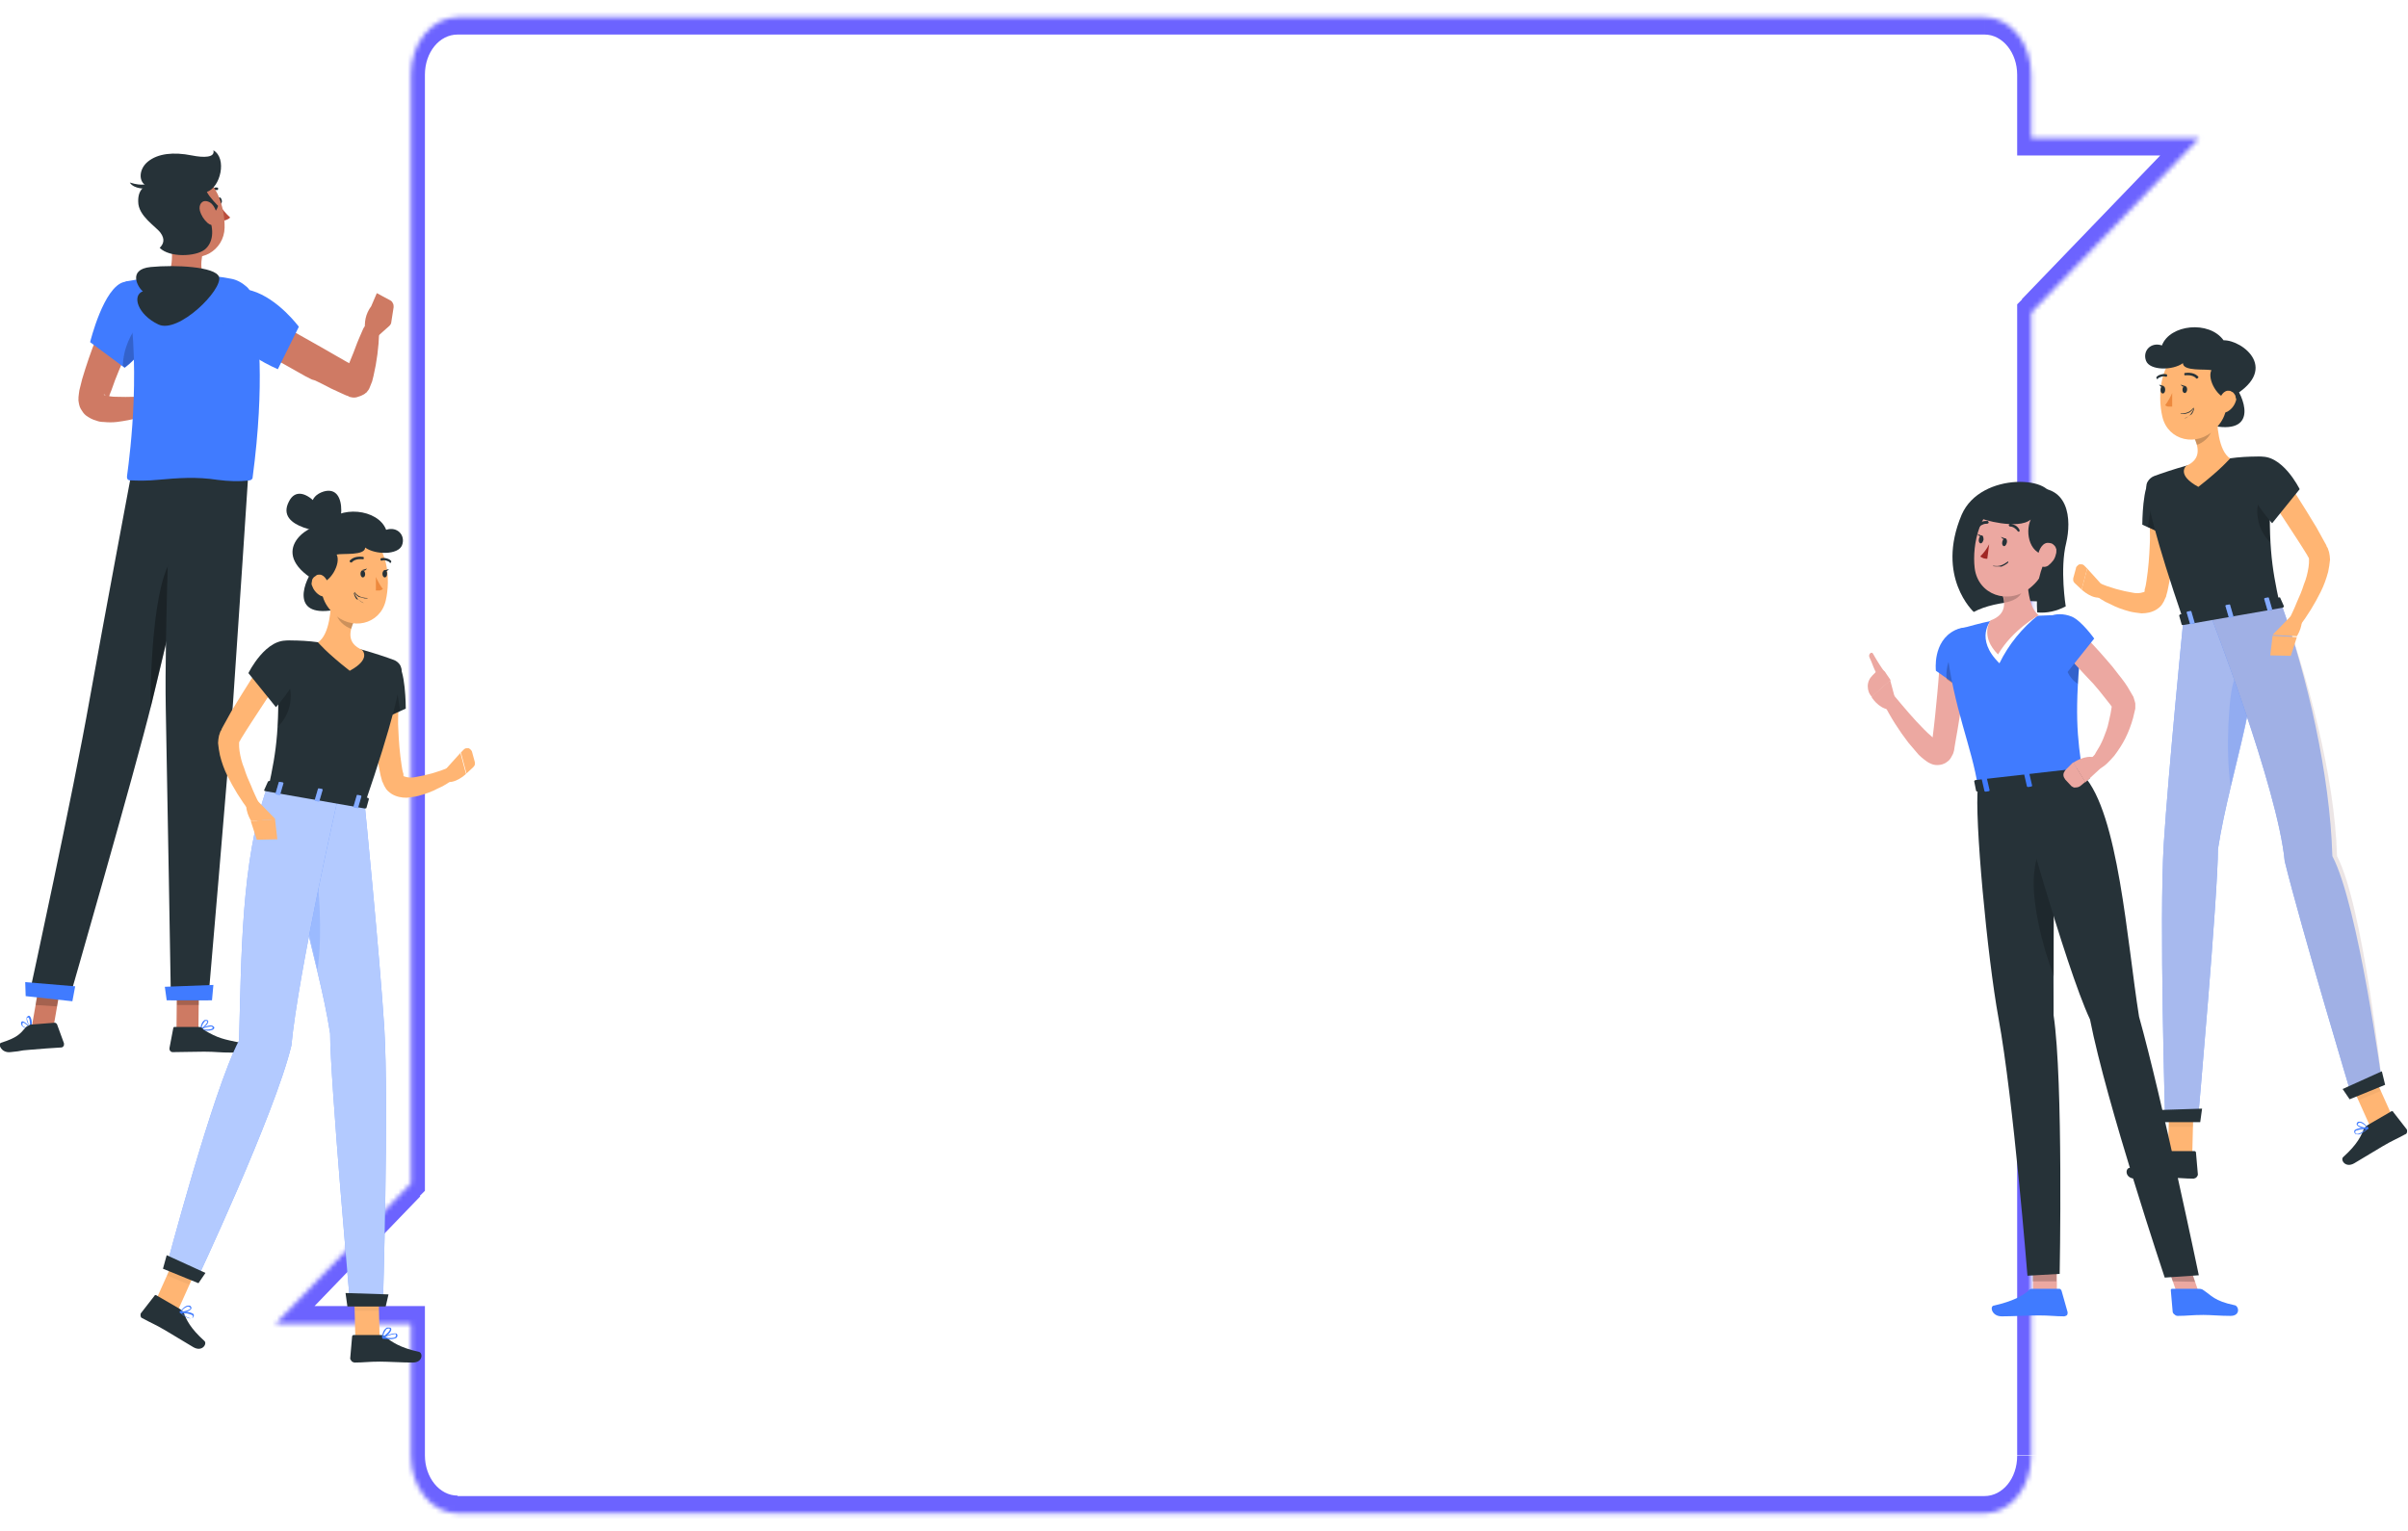 <?xml version="1.0" encoding="utf-8"?>
<!-- Generator: Adobe Illustrator 24.3.0, SVG Export Plug-In . SVG Version: 6.00 Build 0)  -->
<svg version="1.1" id="Layer_1" xmlns="http://www.w3.org/2000/svg" xmlns:xlink="http://www.w3.org/1999/xlink" x="0px" y="0px"
	 viewBox="0 0 515.7 327.9" style="enable-background:new 0 0 515.7 327.9;" xml:space="preserve">
<style type="text/css">
	.st0{fill-rule:evenodd;clip-rule:evenodd;fill:#FFFFFF;}
	.st1{fill-rule:evenodd;clip-rule:evenodd;fill:#FFFFFF;filter:url(#Adobe_OpacityMaskFilter);}
	.st2{mask:url(#path-1-inside-1_1_);fill:#6C63FF;}
	.st3{fill:#263238;}
	.st4{fill:#FFB573;}
	.st5{opacity:0.2;enable-background:new    ;}
	.st6{fill:#ED893E;}
	.st7{opacity:0.2;}
	.st8{fill:#407BFF;}
	.st9{opacity:0.6;fill:#EBE2E2;enable-background:new    ;}
	.st10{opacity:0.2;fill:#407BFF;enable-background:new    ;}
	.st11{opacity:0.6;fill:#E0D4D4;enable-background:new    ;}
	.st12{opacity:0.6;}
	.st13{opacity:0.6;fill:#FFFFFF;enable-background:new    ;}
	.st14{fill:#CE7A63;}
	.st15{opacity:0.3;enable-background:new    ;}
	.st16{fill:#CF7A64;}
	.st17{fill:#BA4D3C;}
	.st18{fill:#ECA8A1;}
	.st19{fill:#FFFFFF;}
	.st20{fill:#A02724;}
</style>
<path class="st0" d="M88,32.2c0-5.5,4.5-10,10-10h327c5.5,0,10,4.5,10,10v11h36l-36,30.3v198.7c0,5.5-4.5,10-10,10H98
	c-5.5,0-10-4.5-10-10v-23H59l29-24.4V32.2z"/>
<defs>
	<filter id="Adobe_OpacityMaskFilter" filterUnits="userSpaceOnUse" x="50.8" y="0" width="428.4" height="327.9">
		<feColorMatrix  type="matrix" values="1 0 0 0 0  0 1 0 0 0  0 0 1 0 0  0 0 0 1 0"/>
	</filter>
</defs>
<mask maskUnits="userSpaceOnUse" x="50.8" y="0" width="428.4" height="327.9" id="path-1-inside-1_1_">
	<path class="st1" d="M88,16c0-6.8,4.5-12.3,10-12.3h327c5.5,0,10,5.5,10,12.3v13.6h36l-36,37.4v244.9c0,6.8-4.5,12.3-10,12.3H98
		c-5.5,0-10-5.5-10-12.3v-28.3H59l29-30.1V16z"/>
</mask>
<path class="st2" d="M435,29.6h-3v3.7h3V29.6z M471,29.6l1.9,2.8l6.3-6.5H471V29.6z M435,66.9l-1.9-2.8l-1.1,1.1v1.7H435z M88,283.5
	h3v-3.7h-3V283.5z M59,283.5l-1.9-2.8l-6.3,6.5H59V283.5z M88,253.4l1.9,2.8l1.1-1.1v-1.7H88z M98,0c-7.2,0-13,7.2-13,16h6
	c0-4.8,3.1-8.6,7-8.6V0z M425,0H98v7.4h327V0z M438,16c0-8.8-5.8-16-13-16v7.4c3.9,0,7,3.9,7,8.6H438z M438,29.6V16h-6v13.6H438z
	 M471,25.9h-36v7.4h36V25.9z M436.9,69.8l36-37.4l-3.9-5.7l-36,37.4L436.9,69.8z M438,311.8V66.9h-6v244.9H438z M425,327.9
	c7.2,0,13-7.2,13-16h-6c0,4.8-3.1,8.6-7,8.6V327.9z M98,327.9h327v-7.4H98V327.9z M85,311.8c0,8.8,5.8,16,13,16v-7.4
	c-3.9,0-7-3.9-7-8.6H85z M85,283.5v28.3h6v-28.3H85z M59,287.2h29v-7.4H59V287.2z M86.1,250.6l-29,30.1l3.9,5.7l29-30.1L86.1,250.6z
	 M85,16v237.4h6V16H85z"/>
<path class="st3" d="M478.2,82.1c2.4,2.7,5.5,10.8-3.9,9.2C464.9,89.6,478.2,82.1,478.2,82.1z"/>
<path class="st4" d="M460.1,108.8c0.1,0.6,0.1,1.2,0.2,1.9c0,0.6,0.1,1.3,0.1,2c0,1.3,0.1,2.6,0,3.9c-0.1,2.6-0.3,5.2-0.7,7.8
	c-0.1,0.7-0.2,1.3-0.4,1.9l0,0.2c0,0,0,0,0,0.1c0,0,0,0,0,0.1s-0.3,0.2-0.8,0.3c-0.5,0.1-1.1,0.1-1.6,0c-2.5-0.4-5-1.1-7.4-2.1
	l-1.3,2.3c0.6,0.4,1.2,0.8,1.8,1.2c0.6,0.4,1.2,0.7,1.9,1c1.3,0.7,2.7,1.2,4.2,1.6c0.8,0.2,1.7,0.3,2.5,0.4c1.1,0,2.2-0.2,3.2-0.8
	c0.6-0.4,1.1-0.8,1.4-1.4c0.2-0.3,0.3-0.5,0.4-0.8c0.1-0.1,0.1-0.3,0.2-0.4l0.1-0.2l0-0.1c0.2-0.7,0.4-1.4,0.5-2.1
	c0.6-2.8,1-5.7,1.1-8.6c0.1-1.4,0.1-2.9,0-4.3c0-0.7-0.1-1.4-0.1-2.2c-0.1-0.7-0.1-1.4-0.2-2.2L460.1,108.8z"/>
<path class="st3" d="M460.8,102.6c-2,0.9-2,9.8-2,9.8l9,4.1c0,0,1.5-10.8-0.5-12.8S463.7,101.3,460.8,102.6z"/>
<path class="st5" d="M461.3,104.5l-1.3,8.4l4.9,2.2L461.3,104.5z"/>
<path class="st4" d="M450.7,125.9l-3.7-4.1l-1.2,4.5c0,0,2.4,2.3,4.4,1.6L450.7,125.9z"/>
<path class="st4" d="M444.6,121.7l-0.6,2.2c0,0.2,0,0.4,0,0.5c0.1,0.2,0.1,0.3,0.3,0.5l1.5,1.4l1.2-4.5l-0.7-0.7
	c-0.1-0.1-0.3-0.2-0.5-0.2c-0.2,0-0.4,0-0.5,0c-0.2,0.1-0.3,0.2-0.4,0.3C444.7,121.4,444.6,121.5,444.6,121.7z"/>
<path class="st3" d="M459.7,104.7c0.2,3,1.8,10.4,7.9,28.2l20.6-3.6c-1.7-7.9-2.6-13-1.8-28.8c0-0.4,0-0.7-0.2-1
	c-0.1-0.3-0.3-0.6-0.6-0.9c-0.2-0.3-0.5-0.5-0.9-0.6c-0.3-0.1-0.7-0.2-1-0.2c-2.1,0-4.1,0.1-6.2,0.4c-3.2,0.3-6.3,0.8-9.4,1.6
	c-2.5,0.7-5.2,1.6-6.8,2.2c-0.5,0.2-1,0.6-1.3,1.1C459.7,103.5,459.6,104.1,459.7,104.7z"/>
<path class="st5" d="M486,104.9c-1.8,0.8-3.2,3.1-2.3,6.9c0.4,1.7,1.3,3.2,2.5,4.4c-0.2-3-0.2-6.4-0.1-10.9L486,104.9z"/>
<path class="st4" d="M474.8,87.8c-0.1,3.1,0.3,8.8,2.8,10.4c0,0-1.8,2.2-6.8,6.1c-4.8-2.6-2.6-4.5-2.6-4.5c3.2-1.4,2.7-3.9,1.7-6.1
	L474.8,87.8z"/>
<path class="st5" d="M472.8,90.2l-2.9,3.5c0.2,0.5,0.4,1.1,0.6,1.6c1.3-0.4,3.1-1.9,3.1-3.3C473.6,91.3,473,90.5,472.8,90.2z"/>
<path class="st4" d="M477.3,82c-0.3,5.1-0.3,7.3-2.9,9.9c-3.9,4-10.1,2.5-11.3-2.6c-1.1-4.6-0.5-12.2,4.5-14.2
	c1.1-0.5,2.3-0.6,3.5-0.5c1.2,0.1,2.3,0.6,3.3,1.3c1,0.7,1.7,1.6,2.3,2.7C477.1,79.6,477.4,80.8,477.3,82z"/>
<path class="st3" d="M477.3,85.4c-2.2,0.1-4.7-4.1-3.7-6.1c-1.2-0.3-6.1,0.3-6.1-1.5c-2.2,1.6-7.1,1.6-7.9-0.5
	c-0.8-2.1,1-4.1,3.4-3.3c1.7-4.5,10.1-5.4,13.2-1.1C480.2,72.8,488.8,79.3,477.3,85.4z"/>
<path class="st3" d="M468.4,83.4c0,0.4-0.2,0.8-0.5,0.8c-0.3,0-0.5-0.3-0.5-0.7c0-0.4,0.2-0.8,0.5-0.8S468.4,83,468.4,83.4z"/>
<path class="st3" d="M463.7,83.5c0,0.4-0.2,0.8-0.5,0.8c-0.3,0-0.5-0.3-0.5-0.8c0-0.4,0.2-0.8,0.5-0.8
	C463.5,82.7,463.7,83,463.7,83.5z"/>
<path class="st3" d="M463.4,82.7l-1-0.3C462.4,82.4,462.9,83.3,463.4,82.7z"/>
<path class="st6" d="M465.2,84.2c-0.4,0.9-0.9,1.8-1.5,2.6c0.2,0.2,0.5,0.3,0.7,0.3c0.3,0,0.5,0,0.8,0L465.2,84.2z"/>
<path class="st3" d="M467.6,88.7c-0.2,0-0.4,0-0.6,0c0,0,0,0,0,0c0,0,0,0,0,0s0,0,0,0c0,0,0,0,0,0c0,0,0-0.1,0-0.1c0,0,0.1,0,0.1,0
	c0.5,0,1-0.1,1.5-0.3c0.5-0.2,0.9-0.6,1.2-1c0,0,0,0,0,0c0,0,0,0,0,0c0,0,0,0,0,0c0,0,0,0,0,0c0,0,0,0.1,0,0.1c0,0,0,0.1,0,0.1
	c-0.3,0.4-0.6,0.7-1,0.9C468.5,88.5,468.1,88.7,467.6,88.7z"/>
<path class="st3" d="M468.3,89.4c-0.2,0.1-0.4,0.2-0.5,0.3c0,0,0,0,0,0c0,0,0,0,0,0c0,0,0,0,0,0c0,0,0,0,0,0c0,0,0,0,0,0
	c0,0,0,0,0,0c0,0,0,0,0,0c0,0,0,0,0,0c0.5-0.2,0.9-0.5,1.3-0.9c0.3-0.4,0.6-0.8,0.7-1.3c0,0,0,0,0,0c0,0,0,0,0,0c0,0,0,0,0,0
	c0,0,0,0,0,0c0,0,0.1,0,0.1,0s0,0.1,0,0.1c-0.1,0.4-0.3,0.9-0.6,1.2C469,88.9,468.7,89.2,468.3,89.4z"/>
<path class="st4" d="M478.8,86c-0.3,0.9-0.9,1.7-1.8,2.2c-1.2,0.6-2-0.3-1.9-1.6c0.1-1.1,0.8-2.8,2-2.9c0.3,0,0.6,0,0.8,0.2
	c0.3,0.1,0.5,0.3,0.6,0.5c0.2,0.2,0.3,0.5,0.3,0.8C479,85.5,478.9,85.7,478.8,86z"/>
<path class="st3" d="M470.6,81.1c0,0-0.1,0-0.2,0c-0.1,0-0.1,0-0.1-0.1c-0.8-0.8-2.2-0.6-2.2-0.6c-0.1,0-0.1,0-0.2,0
	c-0.1,0-0.1-0.1-0.1-0.2c0,0,0-0.1,0-0.1c0,0,0-0.1,0-0.1c0,0,0,0,0.1-0.1c0,0,0.1,0,0.1,0c0.1,0,1.7-0.3,2.7,0.7c0,0,0,0,0.1,0.1
	c0,0,0,0.1,0,0.1s0,0.1,0,0.1S470.6,81,470.6,81.1L470.6,81.1z"/>
<path class="st3" d="M462.1,81.2c0,0-0.1,0-0.1,0s-0.1,0-0.1-0.1c0,0-0.1-0.1-0.1-0.2c0-0.1,0-0.1,0.1-0.2c0.3-0.3,0.6-0.4,1-0.5
	c0.4-0.1,0.8-0.1,1.1,0c0.1,0,0.1,0.1,0.1,0.1c0,0.1,0,0.1,0,0.2c0,0,0,0.1,0,0.1c0,0,0,0-0.1,0.1c0,0-0.1,0-0.1,0c0,0-0.1,0-0.1,0
	c-0.3-0.1-0.6-0.1-0.9,0c-0.3,0.1-0.6,0.2-0.8,0.4C462.2,81.2,462.2,81.2,462.1,81.2z"/>
<path class="st4" d="M469.5,247.2h-5.2l0.3-12h5.2L469.5,247.2z"/>
<path class="st3" d="M464.1,246.6h5.8c0.1,0,0.2,0,0.3,0.1c0.1,0.1,0.1,0.2,0.1,0.3l0.4,4.6c0,0.1,0,0.2-0.1,0.3
	c0,0.1-0.1,0.2-0.2,0.3c-0.1,0.1-0.2,0.2-0.3,0.2c-0.1,0-0.2,0.1-0.3,0.1c-2,0-3-0.2-5.5-0.2c-1.6,0-4.8,0.2-7,0.2
	c-2.2,0-2.2-2.1-1.3-2.3c4.1-0.9,5.7-2.1,7.2-3.2C463.4,246.7,463.8,246.6,464.1,246.6z"/>
<g class="st7">
	<path class="st5" d="M464.7,235.2l-0.2,6.2h5.2l0.2-6.2H464.7z"/>
</g>
<path class="st8" d="M467.6,132.8c0,0-3.2,32.2-4.2,47.9c-1,16.3,0.3,59.4,0.3,59.4h7c0,0,4.3-48.5,4.3-58.2
	c2.7-17.5,10.3-35.7,7.7-51.8L467.6,132.8z"/>
<path class="st9" d="M467.6,132.8c0,0-3.2,32.2-4.2,47.9c-1,16.3,0.3,59.4,0.3,59.4h7c0,0,4.3-48.5,4.3-58.2
	c2.7-17.5,10.3-35.7,7.7-51.8L467.6,132.8z"/>
<path class="st10" d="M478.5,145.6c1.5,0.4,2.8,1.2,3.7,2.4c-1.1,6.7-2.9,13.5-4.5,20.4C476.6,161,477.3,148.4,478.5,145.6z"/>
<path class="st3" d="M471.2,240.4H463l-0.6-2.6l9.2-0.3L471.2,240.4z"/>
<path class="st8" d="M462.1,247.5c-0.4,0-0.9-0.1-1.3-0.3c-0.1-0.1-0.1-0.2-0.2-0.3c0-0.1,0-0.2,0-0.3c0-0.1,0-0.1,0.1-0.2
	c0-0.1,0.1-0.1,0.1-0.1c0.7-0.3,2.7,0.7,2.9,0.8c0,0,0,0,0.1,0.1c0,0,0,0,0,0.1c0,0,0,0,0,0.1c0,0,0,0-0.1,0
	C463.2,247.4,462.6,247.5,462.1,247.5z M461.2,246.4c-0.1,0-0.2,0-0.2,0c0,0,0,0-0.1,0.1c0,0,0,0.1,0,0.1c0,0.1,0,0.1,0,0.2
	c0,0.1,0.1,0.1,0.1,0.2c0.3,0.3,1.2,0.3,2.3,0.1C462.7,246.8,461.9,246.5,461.2,246.4L461.2,246.4z"/>
<path class="st8" d="M463.7,247.3L463.7,247.3c-0.7-0.3-1.9-1.4-1.8-2c0-0.1,0.1-0.3,0.5-0.3c0.1,0,0.2,0,0.4,0
	c0.1,0,0.2,0.1,0.3,0.2c0.7,0.5,0.8,1.9,0.8,2C463.8,247.2,463.8,247.2,463.7,247.3C463.8,247.2,463.8,247.3,463.7,247.3
	C463.8,247.3,463.7,247.3,463.7,247.3z M462.5,245.2L462.5,245.2c-0.3,0-0.3,0.1-0.3,0.1c-0.1,0.4,0.8,1.2,1.4,1.6
	c0-0.6-0.3-1.1-0.7-1.6C462.8,245.3,462.6,245.2,462.5,245.2z"/>
<path class="st4" d="M512.3,239.1l-4.8,2l-4.9-10.9l4.8-2L512.3,239.1z"/>
<path class="st3" d="M507.1,241l5-2.9c0.1-0.1,0.2-0.1,0.3,0c0.1,0,0.2,0.1,0.2,0.2l2.8,3.6c0.1,0.1,0.1,0.2,0.1,0.3s0,0.2,0,0.3
	c0,0.1-0.1,0.2-0.1,0.3c-0.1,0.1-0.2,0.2-0.3,0.2c-1.8,1-2.7,1.3-4.9,2.6c-1.4,0.8-4.1,2.5-6,3.6c-1.9,1.1-3-0.7-2.4-1.3
	c3.1-2.8,3.9-4.6,4.5-6.2C506.6,241.4,506.9,241.1,507.1,241z"/>
<g class="st7">
	<path class="st5" d="M502.6,230.1l2.5,5.6l4.8-2l-2.5-5.6L502.6,230.1z"/>
</g>
<path class="st8" d="M473.4,131.8c0,0,14.4,37,15.9,52.7c3.6,14.6,14.4,50.5,14.4,50.5l6.5-2.6c0,0-5.1-38.4-10.7-49
	c-0.5-17.5-5.4-38.6-11-54.2L473.4,131.8z"/>
<path class="st11" d="M473.4,131.8c0,0,14.4,37,15.9,52.7c3.6,14.6,14.4,50.5,14.4,50.5l6.5-2.6c0,0-4.1-38.4-9.7-49
	c-0.5-17.5-6.4-38.6-12-54.2L473.4,131.8z"/>
<path class="st3" d="M510.8,232.4l-7.6,3.1l-1.5-2.2l8.4-3.8L510.8,232.4z"/>
<path class="st8" d="M505.9,242.7c-0.4,0.3-0.8,0.4-1.2,0.3c-0.1,0-0.2-0.1-0.3-0.1c-0.1-0.1-0.1-0.2-0.2-0.3c0-0.1,0-0.1,0-0.2
	s0-0.1,0-0.2c0.4-0.6,2.7-0.7,2.9-0.7c0,0,0,0,0.1,0c0,0,0,0,0,0.1c0,0,0,0,0,0.1c0,0,0,0.1,0,0.1
	C506.8,242.1,506.4,242.4,505.9,242.7z M504.6,242.2c-0.1,0-0.1,0.1-0.2,0.2c0,0,0,0.1,0,0.1s0,0.1,0,0.1c0,0.1,0.1,0.1,0.1,0.2
	c0.1,0,0.1,0.1,0.2,0.1c0.4,0.1,1.2-0.3,2.1-1C506,241.8,505.3,242,504.6,242.2L504.6,242.2z"/>
<path class="st8" d="M507.2,241.8C507.2,241.8,507.2,241.8,507.2,241.8c-0.7,0.1-2.3-0.3-2.5-0.9c0-0.1,0-0.3,0.2-0.5
	c0.1-0.1,0.2-0.1,0.3-0.1c0.1,0,0.2,0,0.3,0c0.8,0.1,1.6,1.3,1.6,1.3c0,0,0,0,0,0.1S507.2,241.6,507.2,241.8
	C507.2,241.7,507.2,241.7,507.2,241.8C507.2,241.7,507.2,241.7,507.2,241.8z M505.1,240.6C505.1,240.6,505.1,240.6,505.1,240.6
	c-0.2,0.2-0.2,0.3-0.2,0.3c0.1,0.3,1.3,0.7,2,0.7c-0.3-0.5-0.8-0.9-1.4-1.1C505.4,240.5,505.2,240.5,505.1,240.6z"/>
<path class="st3" d="M468,82.7l-1-0.3C467,82.4,467.6,83.2,468,82.7z"/>
<path class="st3" d="M488.3,128l0.8,1.8c0.1,0.1,0,0.3-0.3,0.4l-21.2,3.7c-0.2,0-0.4,0-0.4-0.2l-0.5-1.8c0-0.1,0.1-0.3,0.3-0.3
	l20.9-3.6c0.1,0,0.1,0,0.2,0C488.2,127.9,488.2,128,488.3,128z"/>
<path class="st8" d="M485.8,130.8l0.6-0.1c0.1,0,0.2-0.1,0.2-0.2l-0.7-2.4c0-0.1-0.1-0.1-0.2-0.1l-0.6,0.1c-0.1,0-0.2,0.1-0.2,0.2
	l0.7,2.4C485.6,130.8,485.7,130.9,485.8,130.8z"/>
<g class="st12">
	<path class="st13" d="M485.8,130.8l0.6-0.1c0.1,0,0.2-0.1,0.2-0.2l-0.7-2.4c0-0.1-0.1-0.1-0.2-0.1l-0.6,0.1c-0.1,0-0.2,0.1-0.2,0.2
		l0.7,2.4C485.6,130.8,485.7,130.9,485.8,130.8z"/>
</g>
<path class="st8" d="M469.2,133.7l0.6-0.1c0.1,0,0.2-0.1,0.2-0.2l-0.7-2.4c0-0.1-0.1-0.1-0.2-0.1l-0.6,0.1c-0.1,0-0.2,0.1-0.2,0.2
	l0.7,2.4C469,133.7,469.1,133.7,469.2,133.7z"/>
<g class="st12">
	<path class="st13" d="M469.2,133.7l0.6-0.1c0.1,0,0.2-0.1,0.2-0.2l-0.7-2.4c0-0.1-0.1-0.1-0.2-0.1l-0.6,0.1c-0.1,0-0.2,0.1-0.2,0.2
		l0.7,2.4C469,133.7,469.1,133.7,469.2,133.7z"/>
</g>
<path class="st8" d="M477.5,132.3l0.6-0.1c0.1,0,0.2-0.1,0.2-0.2l-0.7-2.4c0-0.1-0.1-0.1-0.2-0.1l-0.6,0.1c-0.1,0-0.2,0.1-0.2,0.2
	l0.7,2.4C477.3,132.3,477.4,132.3,477.5,132.3z"/>
<g class="st12">
	<path class="st13" d="M477.5,132.3l0.6-0.1c0.1,0,0.2-0.1,0.2-0.2l-0.7-2.4c0-0.1-0.1-0.1-0.2-0.1l-0.6,0.1c-0.1,0-0.2,0.1-0.2,0.2
		l0.7,2.4C477.3,132.3,477.4,132.3,477.5,132.3z"/>
</g>
<path class="st4" d="M490.6,132l-3.9,4l5.2,0.3c0,0,1.8-2.8,0.7-4.7L490.6,132z"/>
<path class="st4" d="M485,104.8c1.5,2.4,3,4.7,4.6,7.1c1.5,2.3,3.1,4.7,4.5,7l0.2,0.4c0,0,0,0,0.1,0.1c0.1,0.2,0.1,0.3,0.1,0.5
	c0,0.5,0,1-0.1,1.6c-0.2,1.3-0.5,2.5-1,3.7c-0.4,1.3-0.9,2.5-1.5,3.8c-0.5,1.3-1.1,2.5-1.7,3.8l2.2,1.4c1.8-2.3,3.3-4.8,4.6-7.4
	c0.7-1.4,1.2-2.8,1.6-4.3c0.2-0.9,0.3-1.7,0.4-2.6c0-0.5-0.1-1.1-0.2-1.6c-0.1-0.3-0.2-0.6-0.3-0.9l-0.2-0.3l-0.1-0.3
	c-0.7-1.3-1.4-2.5-2.1-3.8c-0.7-1.2-1.5-2.4-2.2-3.6c-1.5-2.4-3-4.8-4.6-7.2L485,104.8z"/>
<path class="st3" d="M483.6,97.9c5.1-0.9,8.9,6.9,8.9,6.9l-5.9,7.3c0,0-3.8-4.3-4.6-7C481,102.3,481.1,98.3,483.6,97.9z"/>
<path class="st4" d="M486.2,140.4l4.4,0.1l1.3-4l-5.2-0.3L486.2,140.4z"/>
<path class="st8" d="M44.4,220.8c0.6,0,1.2-0.1,1.4-0.4c0.1-0.1,0.1-0.2,0.1-0.2c0-0.1,0-0.2-0.1-0.2c0-0.1-0.1-0.1-0.2-0.2
	c-0.1,0-0.1-0.1-0.2-0.1c-0.8-0.2-2.4,0.7-2.5,0.8c0,0,0,0,0,0.1c0,0,0,0,0,0.1c0,0,0,0,0,0.1c0,0,0,0,0.1,0
	C43.5,220.7,43.9,220.8,44.4,220.8z M45.1,219.9c0.1,0,0.1,0,0.2,0c0.1,0,0.2,0.1,0.2,0.2c0.1,0.1,0.1,0.2,0,0.2
	c-0.2,0.3-1.4,0.3-2.3,0.2C43.9,220.1,44.5,220,45.1,219.9L45.1,219.9z"/>
<path class="st8" d="M43,220.6L43,220.6c0.6-0.3,1.7-1.3,1.6-1.8c0-0.1-0.1-0.3-0.4-0.3c-0.1,0-0.2,0-0.3,0c-0.1,0-0.2,0.1-0.3,0.2
	c-0.6,0.5-0.7,1.8-0.7,1.8c0,0,0,0,0,0.1C42.9,220.6,42.9,220.6,43,220.6C43,220.6,43,220.6,43,220.6z M44.1,218.7L44.1,218.7
	c0.3,0,0.3,0.1,0.3,0.1c0.1,0.3-0.7,1.1-1.2,1.5c0-0.5,0.2-1,0.6-1.4C43.8,218.8,43.9,218.7,44.1,218.7z"/>
<path class="st14" d="M37.8,220.5h4.7l0.1-10.9h-4.7L37.8,220.5z"/>
<path class="st3" d="M42.5,220h-5.1c-0.1,0-0.2,0-0.2,0.1c-0.1,0.1-0.1,0.1-0.1,0.2l-0.8,4.2c0,0.1,0,0.2,0,0.3
	c0,0.1,0.1,0.2,0.1,0.3c0.1,0.1,0.2,0.1,0.2,0.2c0.1,0,0.2,0.1,0.3,0.1c1.8,0,4.5-0.1,6.8-0.1c2.7,0,3,0.2,6.2,0.2
	c1.9,0,2.4-1.9,1.6-2.1c-3.7-0.8-4.7-0.9-7.9-2.8C43.3,220.1,42.9,220,42.5,220z"/>
<path class="st5" d="M42.6,209.7l0,5.6h-4.7l0-5.6H42.6z"/>
<path class="st8" d="M6.8,219.1c0-0.5-0.1-1-0.4-1.4c-0.1-0.1-0.2-0.1-0.2-0.1c-0.1,0-0.2,0-0.2,0.1c-0.1,0-0.1,0.1-0.2,0.1
	c0,0.1-0.1,0.1-0.1,0.2c-0.2,0.8,0.9,2.4,0.9,2.5c0,0,0,0,0.1,0s0,0,0.1,0c0,0,0,0,0.1,0c0,0,0,0,0-0.1
	C6.8,220.1,6.8,219.6,6.8,219.1z M5.8,218.4c0-0.1,0-0.1,0-0.2c0,0,0-0.1,0-0.1c0,0,0.1-0.1,0.1-0.1c0.1-0.1,0.2,0,0.2,0
	c0.3,0.2,0.4,1.4,0.3,2.3C6.2,219.7,6,219,5.8,218.4z"/>
<path class="st8" d="M6.7,220.5C6.7,220.5,6.7,220.5,6.7,220.5c-0.3-0.6-1.4-1.7-1.9-1.7c-0.1,0-0.3,0.1-0.3,0.4
	c0,0.2,0.1,0.4,0.2,0.6c0.5,0.4,1.2,0.7,1.8,0.7C6.7,220.6,6.7,220.6,6.7,220.5C6.7,220.6,6.7,220.6,6.7,220.5
	C6.7,220.6,6.7,220.6,6.7,220.5z M4.8,219.4L4.8,219.4c0-0.3,0.1-0.3,0.1-0.3c0.3-0.1,1.2,0.7,1.5,1.3c-0.5-0.1-1.1-0.3-1.5-0.6
	C4.8,219.7,4.8,219.5,4.8,219.4L4.8,219.4z"/>
<path class="st14" d="M6.7,220.6l4.6,0.3l1.9-10.9l-4.6-0.3L6.7,220.6z"/>
<path class="st3" d="M6.6,219.5l5.1-0.4c0.1,0,0.2,0,0.3,0.1c0.1,0.1,0.1,0.1,0.2,0.2l1.5,4.1c0,0.1,0,0.2,0,0.3
	c0,0.1,0,0.2-0.1,0.3c-0.1,0.1-0.1,0.2-0.2,0.2c-0.1,0.1-0.2,0.1-0.3,0.1c-1.8,0.1-4.5,0.3-6.8,0.5c-2.7,0.2-0.9,0.2-4.1,0.5
	c-1.9,0.2-2.7-1.7-2-2c3.5-1.1,4.1-1.9,5.3-3.3c0.1-0.1,0.3-0.3,0.5-0.3C6.2,219.6,6.4,219.5,6.6,219.5z"/>
<path class="st5" d="M13.2,210l-1,5.6l-4.6-0.3l1-5.6L13.2,210z"/>
<path class="st3" d="M44.3,101.2c0,0-8.6,36-11.8,49.4c-3.6,14.6-17.6,63.2-17.6,63.2L6.5,212c0,0,9.1-41.8,12.7-62.2
	c2.8-15.7,9-48.7,9-48.7H44.3z"/>
<path class="st8" d="M16.1,211.3l-0.6,3.2l-10-1.1l-0.1-3L16.1,211.3z"/>
<path class="st15" d="M39.3,117.9c-5.9,0.8-7,21.6-7.1,33.8l0.3-1.1c1.8-7.3,5.1-21.4,7.8-32.6C40,117.9,39.6,117.8,39.3,117.9z"/>
<path class="st3" d="M53.2,101.2c0,0-2.3,35.1-3.3,49.4c-1.1,14.9-5.3,63.6-5.3,63.6h-8c0,0-0.8-47.9-1.1-62.5
	c-0.3-15.9,1.1-50.5,1.1-50.5H53.2z"/>
<path class="st8" d="M45.7,211c0,0-0.3,3.3-0.3,3.3h-9.7l-0.4-2.9L45.7,211z"/>
<path class="st16" d="M31,67.4c-1.3,2.6-2.6,5.3-3.8,8c-1.2,2.7-2.4,5.4-3.3,8.1l-0.4,1l-0.3,1L23.1,86c0-0.1,0-0.2,0-0.3
	c0-0.4-0.3-0.9-0.6-1.1c-0.3-0.2-0.3-0.1-0.2,0c0.2,0.1,0.4,0.1,0.6,0.2c0.6,0.1,1.2,0.2,1.8,0.2c2.9,0.1,5.8,0,8.7-0.3h0.1
	c0.4,0,0.8,0.1,1.2,0.3c0.3,0.3,0.6,0.6,0.7,1c0.1,0.4,0,0.9-0.2,1.2c-0.2,0.4-0.5,0.7-0.9,0.8c-3,1.2-6.1,2-9.3,2.4
	c-0.9,0.1-1.8,0.1-2.8,0c-0.6,0-1.1-0.1-1.6-0.3c-0.8-0.2-1.5-0.6-2.2-1.1c-0.5-0.4-0.8-0.9-1.1-1.4c-0.3-0.5-0.4-1.1-0.5-1.8
	c0-0.5,0-1,0.1-1.5l0.1-0.7l0.3-1.2l0.3-1.2c0.9-3,1.9-6,3.1-8.9c1.2-2.9,2.5-5.7,4-8.5c0.4-0.8,1.2-1.4,2.1-1.7
	c0.9-0.3,1.9-0.2,2.7,0.2c0.8,0.4,1.5,1.2,1.8,2C31.5,65.5,31.4,66.5,31,67.4L31,67.4z"/>
<path class="st14" d="M33.5,84.8l2.9-1.1l-0.1,5.4C35.1,89,33.9,88.6,33,88c-0.2-0.2-0.4-0.4-0.5-0.7c-0.1-0.3-0.1-0.6,0-0.9
	l0.2-0.6c0.1-0.2,0.2-0.4,0.3-0.6C33.1,85,33.3,84.9,33.5,84.8z"/>
<path class="st14" d="M41.2,83.1l-1,4.7l-3.9,1.3l0.1-5.4L41.2,83.1z"/>
<path class="st3" d="M46.6,43.1c0.1,0.4,0.3,0.6,0.6,0.6c0.2,0,0.4-0.4,0.3-0.8c-0.1-0.4-0.3-0.7-0.6-0.6
	C46.7,42.5,46.6,42.8,46.6,43.1z"/>
<path class="st17" d="M46.9,43.8c0.7,1,1.5,2,2.4,2.8c-0.2,0.2-0.5,0.4-0.8,0.5c-0.3,0.1-0.6,0.2-0.9,0.2L46.9,43.8z"/>
<path class="st3" d="M44.9,41.4c-0.1,0-0.1,0-0.2-0.1c0,0,0,0,0-0.1c0,0,0-0.1,0-0.1s0-0.1,0-0.1c0,0,0-0.1,0-0.1
	c0.2-0.3,0.5-0.5,0.9-0.6c0.3-0.1,0.7-0.2,1-0.1c0.1,0,0.1,0,0.1,0.1c0,0,0,0.1,0,0.2c0,0,0,0.1,0,0.1c0,0,0,0-0.1,0.1
	c0,0,0,0-0.1,0c0,0-0.1,0-0.1,0c-0.3,0-0.6,0-0.8,0.1c-0.3,0.1-0.5,0.3-0.7,0.5C45,41.3,45,41.3,44.9,41.4
	C44.9,41.4,44.9,41.4,44.9,41.4z"/>
<path class="st14" d="M36.3,49.9c0.7,3.4,1.1,8.2-1.3,10.5c0,0,0.9,3.5,7.3,3.5c7,0,3.4-3.1,3.4-3.1c-2.9-0.9-2.9-4.2-2.2-6.9
	L36.3,49.9z"/>
<path class="st8" d="M26.6,60.4c-4.4,1-7.3,12.9-7.3,12.9l7.4,5.5c2.7-2,4.7-4.8,5.4-8.1C33.6,64.8,31.1,59.4,26.6,60.4z"/>
<path class="st5" d="M30.4,68.6c-2.5,2.7-4,6.2-4.1,9.8l0.4,0.3c2.7-2,4.7-4.8,5.4-8.1c0.1-0.3,0.2-0.7,0.2-1L30.4,68.6z"/>
<path class="st8" d="M54.4,65.1c0.9,5,2.4,16.9-0.3,37.2c0,0.2-0.1,0.3-0.2,0.4c-0.1,0.1-0.3,0.2-0.4,0.2c-2.3,0.3-4.6,0.2-6.9-0.1
	c-4.6-0.7-8.4-0.4-12.9,0c-2,0.2-4,0.2-5.9,0.1c-0.1,0-0.2,0-0.3-0.1c-0.1,0-0.2-0.1-0.2-0.2c-0.1-0.1-0.1-0.2-0.1-0.3
	c0-0.1,0-0.2,0-0.3c0.7-5.2,3.2-24.6-0.3-41.7c2.8-0.5,5.6-0.9,8.4-1.1c3.6-0.2,7.1-0.2,10.7,0c1.2,0.1,2.3,0.3,3.4,0.5
	c1.3,0.2,2.5,0.9,3.5,1.8S54.1,63.8,54.4,65.1z"/>
<path class="st14" d="M34.1,44.9c1.2,4.5,1.7,7.2,4.5,9.1c4.2,2.8,9.4-0.4,9.5-5.2c0.1-4.3-1.8-10.9-6.7-11.8
	c-1.1-0.2-2.2-0.1-3.2,0.2c-1,0.3-2,0.9-2.7,1.7c-0.7,0.8-1.3,1.8-1.5,2.8C33.8,42.7,33.8,43.8,34.1,44.9z"/>
<path class="st3" d="M44.6,46.2c1.4,3.1,1,5.9-0.8,7.3c-2,1.5-7.5,1.7-9.6-0.4c0.8-0.8,1.2-1.8,0.2-3.2c-1-1.4-4.8-3.6-4.8-6.7
	c-0.1-3,1.9-3.4,1.8-3.4c-1.8-0.8-1.7-3.6,0.3-5.2c2.1-1.7,5.4-2.1,9.4-1.3c2.5,0.5,5,0.5,4.6-1.1c3,1.7,1.5,8-1.4,8.9
	c0.5,1.1,2.4,3,2.4,3S46.3,45.9,44.6,46.2z"/>
<path class="st3" d="M31.7,39.3c0,0-1.1,0.7-3.9-0.2c0.8,1.4,3.6,1.5,4.3,1.1C32.7,39.9,31.7,39.3,31.7,39.3z"/>
<path class="st14" d="M42.8,45.1c0.3,1.1,0.9,2,1.7,2.7c1.1,0.9,2,0.1,2-1.2c0-1.2-0.7-3-1.9-3.4C43.3,42.7,42.5,43.8,42.8,45.1z"/>
<path class="st16" d="M61.2,70.1c1.3,0.7,2.6,1.5,3.9,2.2c1.3,0.7,2.6,1.5,3.9,2.2l3.3,1.9c1.3,0.7,2.5,1.5,3.8,2.1l0.9,0.5l0.2,0.1
	l0,0c0,0,0,0-0.1,0c-0.2-0.1-0.4-0.1-0.5-0.2c-0.4-0.1-0.7-0.1-1.1,0c-0.3,0-0.5,0.1-0.8,0.2c-0.2,0.1-0.3,0.2-0.4,0.3
	c-0.1,0.1-0.2,0.1-0.2,0.2c-0.1,0.1-0.1,0.1-0.2,0.2c0,0-0.1,0.1-0.1,0.1c0.1-0.2,0.2-0.3,0.3-0.5c0.1-0.3,0.3-0.6,0.4-0.9
	c0.5-1.3,1.1-2.6,1.6-4c0.5-1.4,1.1-2.7,1.7-4.1l0,0c0.2-0.4,0.5-0.7,0.8-0.9c0.4-0.2,0.8-0.2,1.2-0.1c0.4,0.1,0.8,0.3,1,0.7
	c0.3,0.3,0.4,0.7,0.4,1.2c-0.1,3.1-0.5,6.2-1.2,9.2c-0.1,0.4-0.2,0.8-0.3,1.2c-0.2,0.5-0.4,1-0.6,1.5c-0.1,0.2-0.2,0.4-0.4,0.6
	c-0.1,0.2-0.2,0.3-0.4,0.4c-0.1,0.1-0.2,0.2-0.4,0.3c-0.2,0.1-0.4,0.2-0.6,0.3c-0.3,0.1-0.6,0.2-0.9,0.3c-0.4,0.1-0.8,0.1-1.2,0
	c-0.2,0-0.4-0.1-0.6-0.2l-0.1-0.1l-0.1,0l-0.3-0.1c-0.4-0.2-0.7-0.3-1.1-0.5c-1.4-0.6-2.8-1.3-4.1-2c-2.7-1.4-0.9-0.2-3.5-1.6
	c-1.3-0.7-2.6-1.5-3.9-2.2c-1.3-0.7-2.6-1.5-3.9-2.2c-0.8-0.5-1.4-1.2-1.7-2.2c-0.2-0.9-0.1-1.9,0.3-2.7c0.5-0.8,1.2-1.4,2.2-1.7
	C59.4,69.6,60.3,69.7,61.2,70.1L61.2,70.1z"/>
<path class="st14" d="M79.5,65.6c-0.6,0.8-1,1.7-1.2,2.6c-0.2,0.9-0.2,1.9-0.1,2.9l2.4,1.2l2.8-2.5c0.2-0.2,0.4-0.5,0.4-0.8l0.5-3.2
	c0-0.3,0-0.6-0.2-0.9c-0.1-0.3-0.4-0.5-0.6-0.6l-2.8-1.5L79.5,65.6z"/>
<path class="st8" d="M48.6,71.1c2.7,4.5,10.9,8,10.9,8l4.5-9.1c0,0-4.4-6-10-7.7C47.2,60.3,46,66.9,48.6,71.1z"/>
<path class="st3" d="M46.9,59.3c-0.8-2.2-9.4-2.6-14.6-2.1c-5.2,0.5-2.6,4.6-1.7,5.2c-2.4,0.9-1.1,5,3.3,7.1
	C38.2,71.6,47.8,62,46.9,59.3z"/>
<path class="st3" d="M67.5,121.5c-2.4,2.7-5.5,10.8,3.9,9.2C80.8,129,67.5,121.5,67.5,121.5z"/>
<path class="st3" d="M70.5,114.1c0.6-3.6-6-11.8-8.6-6.7C58.7,113.4,70.5,114.1,70.5,114.1z"/>
<path class="st3" d="M70.5,116.2c3-2.1,4.3-12.5-1.2-10.9C62.8,107.4,70.5,116.2,70.5,116.2z"/>
<path class="st4" d="M85.6,148.3c-0.1,0.6-0.1,1.2-0.2,1.9c0,0.6-0.1,1.3-0.1,2c0,1.3-0.1,2.6,0,3.9c0.1,2.6,0.3,5.2,0.7,7.8
	c0.1,0.7,0.2,1.3,0.4,1.9l0,0.2c0,0,0,0,0,0.1c0,0,0,0,0,0.1s0.3,0.2,0.8,0.3c0.5,0.1,1.1,0.1,1.6,0c2.5-0.4,5-1.1,7.4-2.1l1.3,2.3
	c-0.6,0.4-1.2,0.8-1.8,1.2c-0.6,0.4-1.2,0.7-1.9,1c-1.3,0.7-2.7,1.2-4.2,1.6c-0.8,0.2-1.7,0.3-2.5,0.4c-1.1,0-2.2-0.2-3.2-0.8
	c-0.6-0.4-1.1-0.8-1.4-1.4c-0.2-0.3-0.3-0.5-0.4-0.8c-0.1-0.1-0.1-0.3-0.2-0.4l-0.1-0.2l0-0.1c-0.2-0.7-0.4-1.4-0.5-2.1
	c-0.6-2.8-1-5.7-1.1-8.6c-0.1-1.4-0.1-2.9,0-4.3c0-0.7,0.1-1.4,0.1-2.2c0.1-0.7,0.1-1.4,0.2-2.2L85.6,148.3z"/>
<path class="st3" d="M84.9,142c2,0.9,2,9.8,2,9.8l-9,4.1c0,0-1.5-10.8,0.5-12.8C80.4,141,82,140.7,84.9,142z"/>
<path class="st5" d="M84.4,143.9l1.3,8.4l-4.9,2.2L84.4,143.9z"/>
<path class="st4" d="M94.9,165.4l3.7-4.1l1.2,4.5c0,0-2.4,2.3-4.4,1.6L94.9,165.4z"/>
<path class="st4" d="M101.1,161.1l0.6,2.2c0,0.2,0,0.4,0,0.5c-0.1,0.2-0.1,0.3-0.3,0.5l-1.5,1.4l-1.2-4.5l0.7-0.7
	c0.1-0.1,0.3-0.2,0.5-0.2c0.2,0,0.4,0,0.5,0c0.2,0.1,0.3,0.2,0.4,0.3C101,160.8,101.1,161,101.1,161.1z"/>
<path class="st3" d="M86,144.1c-0.3,3-1.8,10.4-7.9,28.2l-20.6-3.6c1.7-7.9,2.6-13,1.8-28.8c0-0.4,0-0.7,0.2-1
	c0.1-0.3,0.3-0.6,0.6-0.9c0.2-0.3,0.5-0.5,0.9-0.6c0.3-0.1,0.7-0.2,1-0.2c2.1,0,4.1,0.1,6.2,0.4c3.2,0.3,6.3,0.8,9.4,1.6
	c2.5,0.7,5.2,1.6,6.8,2.2c0.5,0.2,1,0.6,1.3,1.1C85.9,142.9,86.1,143.5,86,144.1z"/>
<path class="st5" d="M59.7,144.4c1.8,0.8,3.2,3.1,2.3,6.9c-0.4,1.7-1.3,3.2-2.5,4.4c0.2-3,0.2-6.4,0.1-10.9L59.7,144.4z"/>
<path class="st4" d="M70.9,127.2c0.1,3.1-0.3,8.8-2.8,10.4c0,0,1.8,2.2,6.8,6.1c4.8-2.6,2.6-4.5,2.6-4.5c-3.2-1.4-2.7-3.9-1.7-6.1
	L70.9,127.2z"/>
<path class="st5" d="M72.9,129.6l2.9,3.5c-0.2,0.5-0.4,1.1-0.6,1.6c-1.3-0.4-3.1-1.9-3.1-3.3C72,130.7,72.7,129.9,72.9,129.6z"/>
<path class="st4" d="M68.4,121.4c0.3,5.1,0.3,7.3,2.9,9.9c3.9,4,10.1,2.5,11.3-2.6c1.1-4.6,0.5-12.2-4.5-14.2
	c-1.1-0.5-2.3-0.6-3.5-0.5c-1.2,0.1-2.3,0.6-3.3,1.3c-1,0.7-1.7,1.6-2.3,2.7C68.5,119.1,68.3,120.2,68.4,121.4z"/>
<path class="st3" d="M68.4,124.9c2.2,0.1,4.7-4.1,3.7-6.1c1.2-0.3,6.1,0.3,6.1-1.5c2.2,1.6,7.1,1.6,7.9-0.5c0.8-2.1-1-4.1-3.4-3.3
	c-1.7-4.5-10.1-5.4-13.2-1.1C65.5,112.3,56.9,118.7,68.4,124.9z"/>
<path class="st3" d="M77.2,122.9c0,0.4,0.2,0.8,0.5,0.8c0.3,0,0.5-0.3,0.5-0.7c0-0.4-0.2-0.8-0.5-0.8
	C77.5,122.1,77.2,122.4,77.2,122.9z"/>
<path class="st3" d="M81.9,122.9c0,0.4,0.2,0.8,0.5,0.8c0.3,0,0.5-0.3,0.5-0.8s-0.2-0.8-0.5-0.8C82.2,122.1,81.9,122.5,81.9,122.9z"
	/>
<path class="st3" d="M82.3,122.2l1-0.3C83.3,121.9,82.8,122.7,82.3,122.2z"/>
<path class="st6" d="M80.5,123.6c0.4,0.9,0.9,1.8,1.5,2.6c-0.2,0.1-0.5,0.3-0.7,0.3c-0.3,0-0.5,0-0.8,0L80.5,123.6z"/>
<path class="st3" d="M78.1,128.2c0.2,0,0.4,0,0.6,0c0,0,0,0,0,0c0,0,0,0,0,0c0,0,0,0,0,0c0,0,0,0,0,0c0,0,0-0.1,0-0.1
	c0,0-0.1,0-0.1,0c-0.5,0-1-0.1-1.5-0.3c-0.5-0.2-0.9-0.6-1.2-1c0,0,0,0,0,0c0,0,0,0,0,0c0,0,0,0,0,0c0,0,0,0,0,0c0,0,0,0.1,0,0.1
	c0,0,0,0.1,0,0.1c0.3,0.4,0.6,0.7,1,0.9C77.2,127.9,77.6,128.1,78.1,128.2z"/>
<path class="st3" d="M77.4,128.9c0.2,0.1,0.4,0.2,0.5,0.3c0,0,0,0,0,0s0,0,0,0c0,0,0,0,0,0c0,0,0,0,0,0c0,0,0,0,0,0c0,0,0,0,0,0
	c0,0,0,0,0,0c0,0,0,0,0,0c-0.5-0.2-0.9-0.5-1.3-0.9c-0.3-0.4-0.6-0.8-0.7-1.3c0,0,0,0,0,0c0,0,0,0,0,0c0,0,0,0,0,0s0,0,0,0
	c0,0-0.1,0-0.1,0.1c0,0,0,0.1,0,0.1c0.1,0.4,0.3,0.9,0.6,1.2C76.6,128.3,77,128.6,77.4,128.9z"/>
<path class="st4" d="M66.8,125.4c0.3,0.9,0.9,1.7,1.8,2.2c1.2,0.6,2-0.3,1.9-1.6c-0.1-1.1-0.8-2.8-2-2.9c-0.3,0-0.6,0-0.8,0.2
	s-0.5,0.3-0.6,0.5c-0.2,0.2-0.3,0.5-0.3,0.8C66.7,124.9,66.7,125.2,66.8,125.4z"/>
<path class="st3" d="M75.1,120.5c0,0,0.1,0,0.2,0c0.1,0,0.1,0,0.1-0.1c0.8-0.8,2.2-0.6,2.2-0.6c0.1,0,0.1,0,0.2,0
	c0.1,0,0.1-0.1,0.1-0.2c0,0,0-0.1,0-0.1c0,0,0-0.1,0-0.1c0,0,0,0-0.1-0.1c0,0-0.1,0-0.1,0c-0.1,0-1.7-0.3-2.7,0.7c0,0,0,0-0.1,0.1
	c0,0,0,0.1,0,0.1s0,0.1,0,0.1C75,120.4,75,120.5,75.1,120.5L75.1,120.5z"/>
<path class="st3" d="M83.5,120.6c0,0,0.1,0,0.1,0s0.1,0,0.1-0.1c0,0,0.1-0.1,0.1-0.2c0-0.1,0-0.1-0.1-0.2c-0.3-0.3-0.6-0.4-1-0.5
	c-0.4-0.1-0.8-0.1-1.1,0c-0.1,0-0.1,0.1-0.1,0.1c0,0.1,0,0.1,0,0.2c0,0,0,0.1,0,0.1c0,0,0,0,0.1,0.1c0,0,0.1,0,0.1,0
	c0,0,0.1,0,0.1,0c0.3-0.1,0.6-0.1,0.9,0c0.3,0.1,0.6,0.2,0.8,0.4C83.4,120.6,83.5,120.6,83.5,120.6z"/>
<path class="st4" d="M76.1,286.6h5.2l-0.3-12h-5.2L76.1,286.6z"/>
<path class="st3" d="M81.6,286h-5.8c-0.1,0-0.2,0-0.3,0.1c-0.1,0.1-0.1,0.2-0.1,0.3l-0.4,4.6c0,0.1,0,0.2,0.1,0.3s0.1,0.2,0.2,0.3
	c0.1,0.1,0.2,0.2,0.3,0.2c0.1,0,0.2,0.1,0.3,0.1c2,0,3-0.2,5.5-0.2c1.6,0,4.8,0.2,7,0.2c2.2,0,2.2-2.1,1.3-2.3
	c-4.1-0.9-5.7-2.1-7.2-3.2C82.2,286.1,81.9,286,81.6,286z"/>
<g class="st7">
	<path class="st5" d="M81,274.6l0.2,6.2H76l-0.2-6.2H81z"/>
</g>
<path class="st8" d="M78.1,172.3c0,0,3.2,32.2,4.2,47.9c1,16.3-0.3,59.4-0.3,59.4h-7c0,0-4.3-48.5-4.3-58.2
	c-2.7-17.5-10.3-35.7-7.7-51.8L78.1,172.3z"/>
<path class="st13" d="M78.1,172.3c0,0,3.2,32.2,4.2,47.9c1,16.3-0.3,59.4-0.3,59.4h-7c0,0-4.3-48.5-4.3-58.2
	c-2.7-17.5-10.3-35.7-7.7-51.8L78.1,172.3z"/>
<path class="st10" d="M67.2,185c-1.5,0.4-2.8,1.2-3.7,2.4c1.1,6.7,2.9,13.5,4.5,20.4C69.1,200.4,68.4,187.8,67.2,185z"/>
<path class="st3" d="M74.4,279.9h8.2l0.6-2.6l-9.2-0.3L74.4,279.9z"/>
<path class="st8" d="M83.6,286.9c0.4,0,0.9-0.1,1.3-0.3c0.1-0.1,0.1-0.2,0.2-0.3c0-0.1,0-0.2,0-0.3c0-0.1,0-0.1-0.1-0.2
	c0-0.1-0.1-0.1-0.1-0.1c-0.7-0.3-2.7,0.7-2.9,0.8c0,0,0,0-0.1,0.1c0,0,0,0,0,0.1c0,0,0,0,0,0.1c0,0,0,0,0.1,0
	C82.5,286.8,83,286.9,83.6,286.9z M84.5,285.8c0.1,0,0.2,0,0.2,0c0,0,0,0,0.1,0.1c0,0,0,0.1,0,0.1c0,0.1,0,0.1,0,0.2
	s-0.1,0.1-0.1,0.2c-0.3,0.3-1.2,0.3-2.3,0.1C83,286.2,83.7,285.9,84.5,285.8L84.5,285.8z"/>
<path class="st8" d="M82,286.7L82,286.7c0.7-0.3,1.9-1.4,1.8-2c0-0.1-0.1-0.3-0.5-0.3c-0.1,0-0.2,0-0.4,0c-0.1,0-0.2,0.1-0.3,0.2
	c-0.7,0.5-0.8,1.9-0.8,2C81.9,286.6,81.9,286.6,82,286.7C81.9,286.7,81.9,286.7,82,286.7C81.9,286.7,81.9,286.7,82,286.7z
	 M83.2,284.6L83.2,284.6c0.3,0,0.3,0.1,0.3,0.1c0.1,0.4-0.8,1.2-1.4,1.6c0-0.6,0.3-1.1,0.7-1.6C82.9,284.7,83,284.6,83.2,284.6z"/>
<path class="st4" d="M33.4,278.5l4.8,2l4.9-10.9l-4.8-2L33.4,278.5z"/>
<path class="st3" d="M38.5,280.4l-5-2.9c-0.1-0.1-0.2-0.1-0.3,0c-0.1,0-0.2,0.1-0.2,0.2l-2.8,3.6c-0.1,0.1-0.1,0.2-0.1,0.3
	c0,0.1,0,0.2,0,0.3c0,0.1,0.1,0.2,0.1,0.3c0.1,0.1,0.2,0.2,0.3,0.2c1.8,1,2.7,1.3,4.9,2.6c1.4,0.8,4.1,2.5,6,3.6s3-0.7,2.4-1.3
	c-3.1-2.8-3.9-4.6-4.5-6.2C39,280.8,38.8,280.6,38.5,280.4z"/>
<g class="st7">
	<path class="st5" d="M43,269.6l-2.5,5.6l-4.8-2l2.5-5.6L43,269.6z"/>
</g>
<path class="st8" d="M72.3,171.3c0,0-8.4,37-9.9,52.7C58.9,238.6,42,274.5,42,274.5l-6.5-2.6c0,0,10.1-38.4,15.7-49
	c0.5-17.5,0.4-38.6,6-54.2L72.3,171.3z"/>
<path class="st13" d="M72.3,171.3c0,0-8.4,37-9.9,52.7C58.9,238.6,42,274.5,42,274.5l-6.5-2.6c0,0,10.1-38.4,15.7-49
	c0.5-17.5,0.4-38.6,6-54.2L72.3,171.3z"/>
<path class="st3" d="M34.9,271.8l7.6,3.1l1.5-2.2l-8.3-3.8L34.9,271.8z"/>
<path class="st8" d="M39.8,282.1c0.4,0.3,0.8,0.4,1.2,0.3c0.1,0,0.2-0.1,0.3-0.1c0.1-0.1,0.1-0.2,0.2-0.3c0-0.1,0-0.1,0-0.2
	c0-0.1,0-0.1,0-0.2c-0.4-0.6-2.7-0.7-2.9-0.7c0,0-0.1,0-0.1,0c0,0,0,0,0,0.1c0,0,0,0,0,0.1c0,0,0,0,0,0.1
	C38.9,281.5,39.3,281.9,39.8,282.1z M41.1,281.7c0.1,0,0.1,0.1,0.2,0.2c0,0,0,0.1,0,0.1c0,0,0,0.1,0,0.1c0,0.1-0.1,0.1-0.1,0.2
	c-0.1,0-0.1,0.1-0.2,0.1c-0.4,0.1-1.2-0.3-2.1-1C39.6,281.2,40.4,281.4,41.1,281.7L41.1,281.7z"/>
<path class="st8" d="M38.5,281.2C38.5,281.2,38.5,281.2,38.5,281.2c0.7,0.1,2.3-0.3,2.5-0.9c0-0.1,0-0.3-0.2-0.5
	c-0.1-0.1-0.2-0.1-0.3-0.1c-0.1,0-0.2,0-0.3,0c-0.8,0.1-1.6,1.3-1.6,1.3c0,0,0,0,0,0.1C38.5,281,38.5,281.1,38.5,281.2
	C38.5,281.1,38.5,281.1,38.5,281.2C38.5,281.2,38.5,281.2,38.5,281.2z M40.6,280C40.6,280,40.6,280,40.6,280
	c0.2,0.2,0.2,0.3,0.2,0.3c-0.1,0.3-1.3,0.7-2,0.7c0.3-0.5,0.8-0.9,1.4-1.1C40.3,279.9,40.4,279.9,40.6,280z"/>
<path class="st3" d="M77.6,122.1l1-0.3C78.6,121.8,78.1,122.6,77.6,122.1z"/>
<path class="st3" d="M57.4,167.4l-0.8,1.8c-0.1,0.1,0,0.3,0.3,0.3l21.2,3.7c0.2,0,0.4,0,0.4-0.2l0.5-1.8c0-0.1-0.1-0.3-0.3-0.3
	l-20.9-3.6c-0.1,0-0.1,0-0.2,0C57.5,167.4,57.4,167.4,57.4,167.4z"/>
<path class="st8" d="M59.8,170.3l-0.6-0.1c-0.1,0-0.2-0.1-0.2-0.2l0.7-2.4c0-0.1,0.1-0.1,0.2-0.1l0.6,0.1c0.1,0,0.2,0.1,0.2,0.2
	l-0.7,2.4C60.1,170.3,60,170.3,59.8,170.3z"/>
<g class="st12">
	<path class="st13" d="M59.8,170.3l-0.6-0.1c-0.1,0-0.2-0.1-0.2-0.2l0.7-2.4c0-0.1,0.1-0.1,0.2-0.1l0.6,0.1c0.1,0,0.2,0.1,0.2,0.2
		l-0.7,2.4C60.1,170.3,60,170.3,59.8,170.3z"/>
</g>
<path class="st8" d="M76.5,173.1l-0.6-0.1c-0.1,0-0.2-0.1-0.2-0.2l0.7-2.4c0-0.1,0.1-0.1,0.2-0.1l0.6,0.1c0.1,0,0.2,0.1,0.2,0.2
	l-0.7,2.4C76.7,173.1,76.6,173.2,76.5,173.1z"/>
<g class="st12">
	<path class="st13" d="M76.5,173.1l-0.6-0.1c-0.1,0-0.2-0.1-0.2-0.2l0.7-2.4c0-0.1,0.1-0.1,0.2-0.1l0.6,0.1c0.1,0,0.2,0.1,0.2,0.2
		l-0.7,2.4C76.7,173.1,76.6,173.2,76.5,173.1z"/>
</g>
<path class="st8" d="M68.2,171.7l-0.6-0.1c-0.1,0-0.2-0.1-0.2-0.2l0.7-2.4c0-0.1,0.1-0.1,0.2-0.1l0.6,0.1c0.1,0,0.2,0.1,0.2,0.2
	l-0.7,2.4C68.4,171.7,68.3,171.7,68.2,171.7z"/>
<g class="st12">
	<path class="st13" d="M68.2,171.7l-0.6-0.1c-0.1,0-0.2-0.1-0.2-0.2l0.7-2.4c0-0.1,0.1-0.1,0.2-0.1l0.6,0.1c0.1,0,0.2,0.1,0.2,0.2
		l-0.7,2.4C68.4,171.7,68.3,171.7,68.2,171.7z"/>
</g>
<path class="st4" d="M55.1,171.5l3.9,4l-5.2,0.4c0,0-1.8-2.8-0.7-4.7L55.1,171.5z"/>
<path class="st4" d="M60.7,144.2c-1.5,2.4-3,4.7-4.6,7.1c-1.5,2.3-3.1,4.7-4.5,7l-0.2,0.4c0,0,0,0-0.1,0.1c-0.1,0.2-0.1,0.3-0.1,0.5
	c0,0.5,0,1,0.1,1.6c0.2,1.3,0.5,2.5,1,3.7c0.4,1.3,0.9,2.5,1.5,3.8c0.5,1.3,1.1,2.5,1.7,3.8l-2.2,1.4c-1.8-2.3-3.3-4.8-4.6-7.4
	c-0.7-1.4-1.2-2.8-1.6-4.4c-0.2-0.9-0.3-1.7-0.4-2.6c0-0.5,0.1-1.1,0.2-1.6c0.1-0.3,0.2-0.6,0.3-0.9l0.2-0.3l0.1-0.3
	c0.7-1.3,1.4-2.5,2.1-3.8c0.7-1.2,1.5-2.4,2.2-3.6c1.5-2.4,3-4.8,4.6-7.2L60.7,144.2z"/>
<path class="st3" d="M62.1,137.3c-5.1-0.9-8.9,6.9-8.9,6.9l5.9,7.3c0,0,3.8-4.3,4.6-7C64.7,141.8,64.5,137.7,62.1,137.3z"/>
<path class="st4" d="M59.4,179.8l-4.4,0.1l-1.3-4l5.2-0.4L59.4,179.8z"/>
<path class="st3" d="M439.2,107.3c1.6-5.3-15-6.5-19.1,3c-5.6,13.3,2.6,20.8,2.6,20.8c4.8-2.6,14.1-3,19.2-1.3L439.2,107.3z"/>
<path class="st18" d="M440.5,276.9l-5.1,0.2l0-5.6l5.1-0.2L440.5,276.9z"/>
<path class="st8" d="M435.2,276.1h5.8c0.1,0,0.2,0,0.3,0.1c0.1,0.1,0.1,0.2,0.2,0.3l1.3,4.6c0,0.1,0,0.2,0,0.3
	c0,0.1-0.1,0.2-0.1,0.3c-0.1,0.1-0.2,0.2-0.3,0.2c-0.1,0-0.2,0.1-0.3,0.1c-2,0-3-0.2-5.6-0.2c-1.6,0-5.6,0.2-7.8,0.2
	c-2.2,0-2.6-2.2-1.7-2.3c4-0.9,6.2-2.1,7.4-3.2C434.6,276.2,434.9,276.1,435.2,276.1z"/>
<path class="st5" d="M435.3,271.6l0,2.9l5.1,0l0-3.1L435.3,271.6z"/>
<path class="st3" d="M423.6,168.6c-0.8,6.3,2,36.4,4.4,49.5c3.2,17.4,6.2,55.2,6.2,55.2l6.9-0.4c0,0,0.8-41.4-1.3-55.4
	c-0.1-18.4,0.2-50.7,0.2-50.7L423.6,168.6z"/>
<path class="st5" d="M439.9,186.8c0-4.7-3.5-8.4-4.3,0.6c-0.5,5.7,1.7,15.2,4.3,21.8C439.9,202,439.9,193.9,439.9,186.8z"/>
<path class="st18" d="M471.1,277.5l-4.7,0.1l-2.2-6.4l4.7-0.1L471.1,277.5z"/>
<path class="st8" d="M471,276.1h-5.8c0,0-0.1,0-0.1,0c0,0-0.1,0-0.1,0.1c0,0-0.1,0.1-0.1,0.1c0,0,0,0.1,0,0.1l0.4,4.6
	c0,0.2,0.2,0.5,0.4,0.6c0.2,0.2,0.4,0.3,0.7,0.3c2,0,3-0.2,5.5-0.2c1.6,0,3.6,0.2,5.8,0.2c2.2,0,1.8-2.2,0.8-2.3
	c-4.3-0.9-4.9-2.1-6.6-3.2C471.7,276.2,471.3,276.1,471,276.1z"/>
<path class="st5" d="M464.2,271.2l1.1,3.3l4.8,0.1l-1.2-3.6L464.2,271.2z"/>
<path class="st3" d="M431.5,167.7c0,0,10.7,39.2,16.1,50.7c3.5,17.9,16,55.3,16,55.3l7.3-0.5c0,0-7.9-37.9-12.8-55.4
	c-2.6-16.3-4.4-43.6-11.9-51.7L431.5,167.7z"/>
<path class="st18" d="M421.1,139.4c-0.1,3.3-0.4,6.5-0.8,9.7c-0.4,3.2-0.9,6.4-1.5,9.7l-0.2,1.2l-0.1,0.7c-0.1,0.4-0.2,0.8-0.4,1.1
	c-0.3,0.6-0.6,1.1-1.1,1.4c-0.6,0.5-1.4,0.7-2.1,0.7c-0.5,0-1-0.1-1.4-0.3c-0.3-0.1-0.6-0.3-0.9-0.5c-0.8-0.6-1.6-1.2-2.2-2
	c-0.6-0.7-1.1-1.3-1.7-2c-2-2.6-3.8-5.4-5.3-8.4c-0.2-0.3-0.2-0.7-0.1-1c0.1-0.3,0.3-0.6,0.6-0.8c0.3-0.2,0.6-0.3,1-0.2
	c0.3,0,0.7,0.2,0.9,0.5c2,2.4,4.1,4.9,6.2,7c0.5,0.5,1.1,1.1,1.6,1.5c0.4,0.4,0.9,0.8,1.5,1.1c0.1,0,0.2,0.1,0.2,0.1
	c0,0,0,0-0.3-0.1c-0.4,0-0.7,0.1-1,0.3c-0.2,0.1-0.3,0.3-0.4,0.5c0,0.1,0,0,0,0l0.1-0.5l0.2-1.2c0.4-3.1,0.7-6.2,1-9.4
	c0.3-3.1,0.5-6.3,0.7-9.4v0c0-0.8,0.4-1.5,0.9-2c0.6-0.5,1.3-0.8,2.1-0.7c0.8,0,1.5,0.4,2,0.9S421.2,138.7,421.1,139.4L421.1,139.4z
	"/>
<path class="st8" d="M418.7,135c-4.9,2.4-4.1,8.7-4.1,8.7l7.8,5.5c0,0,2.9-6.9,2.3-10.2C424.1,135.7,422.4,133.3,418.7,135z"/>
<path class="st5" d="M417.9,140.4c1.1-1.8,3.1-1.4,5.4,0.1c0.5,0.5,1,1,1.3,1.6c-0.5,2.5-1.2,4.9-2.2,7.3l-5.5-3.9
	C416.7,143.7,417.1,141.9,417.9,140.4z"/>
<path class="st18" d="M406,150.2l-1.2-4.5l-4,3.6c0,0,1.4,2.4,3.7,2.7L406,150.2z"/>
<path class="st18" d="M401.8,143.9l-0.8,0.8c-0.6,0.6-1,1.4-1,2.3c0,0.9,0.3,1.7,0.9,2.3l4-3.6l-1.1-1.6c-0.1-0.2-0.2-0.3-0.4-0.4
	c-0.2-0.1-0.3-0.2-0.5-0.2c-0.2,0-0.4,0-0.5,0.1C402.1,143.6,401.9,143.7,401.8,143.9z"/>
<path class="st18" d="M403.8,144.2c-1-1.3-1.9-2.8-2.7-4.2c-0.3-0.5-1.1,0.2-0.7,0.9c0.4,0.7,1.1,3.1,1.9,4
	C403.2,145.7,403.8,144.2,403.8,144.2z"/>
<path class="st8" d="M416.9,138.7c1.4,12.8,5.5,21.6,6.7,29.9l22.5-2.5c-1.3-8.3-1.9-13.7-0.3-29c0.1-0.7,0-1.3-0.2-2
	c-0.2-0.6-0.5-1.2-1-1.7c-0.4-0.5-1-0.9-1.6-1.2c-0.6-0.3-1.3-0.4-1.9-0.4c-1.4,0-2.9,0-4.4,0.1c-3.4,0.1-6.8,0.5-10.2,1.1
	c-2.4,0.5-4.9,1.2-6.7,1.7c-0.9,0.2-1.6,0.8-2.1,1.5C417.1,136.9,416.8,137.8,416.9,138.7z"/>
<path class="st19" d="M426.4,132.9c0,0-3.6,3.9,1.8,9.2c2-4.1,4.9-7.6,8.4-10.4L426.4,132.9z"/>
<path class="st18" d="M434.3,120.4c-0.3,3.4-0.2,9.5,2.3,11.4c0,0-5.6,3.1-8.7,8.4c-4-4-1.6-7.3-1.6-7.3c3.6-1.3,3.2-4,2.2-6.5
	L434.3,120.4z"/>
<path class="st5" d="M433.7,121c0.2,2-0.1,3.9-0.7,5.8c-0.5,1.3-2,2-3.7,2.3c-0.1-0.9-0.3-1.9-0.7-2.7L433.7,121z"/>
<path class="st18" d="M439.1,115.7c-1,5.5-1.3,7.8-4.4,10.3c-4.7,3.7-11.1,1.4-11.8-4.3c-0.6-5.1,1.1-13.1,6.7-14.7
	c1.2-0.3,2.5-0.4,3.8-0.1c1.3,0.3,2.4,0.9,3.4,1.8c0.9,0.9,1.7,2,2.1,3.2C439.3,113.1,439.3,114.4,439.1,115.7z"/>
<path class="st3" d="M434.9,111.3c-1.3,2.9-0.2,7.9,4,7.6c-3.4,3.9-2.6,12.3-2.6,12.3c2.1,0.2,4.2-0.3,6.1-1.3c0,0-1.3-8,0.1-13.6
	c1.1-4.6,1-13.4-8.9-11.5c-1.2,0.2-8.7,2.2-9.4,6.2C424.1,111.2,432.2,113.6,434.9,111.3z"/>
<path class="st18" d="M440.3,118.7c-0.1,0.5-0.3,1-0.6,1.4c-0.3,0.4-0.7,0.8-1.1,1.1c-1.2,0.7-2.2-0.2-2.2-1.6c0-1.2,0.7-3.1,2-3.3
	c0.3,0,0.6,0,0.9,0.1c0.3,0.1,0.5,0.3,0.7,0.5c0.2,0.2,0.3,0.5,0.4,0.8C440.4,118.1,440.4,118.5,440.3,118.7z"/>
<path class="st5" d="M442.2,140.7c-0.1,1.1,0.1,2.3,0.6,3.3s1.2,1.9,2.2,2.5c0.1-2.3,0.3-4.8,0.6-7.8
	C444.5,137.5,442.5,138.5,442.2,140.7z"/>
<path class="st3" d="M446.3,164.7l1.2,1.9c0.1,0.2-0.1,0.3-0.3,0.4l-23.6,2.6c-0.2,0-0.4-0.1-0.4-0.2l-0.4-2c0-0.1,0.1-0.3,0.4-0.3
	l22.8-2.6c0.1,0,0.1,0,0.2,0C446.2,164.6,446.2,164.6,446.3,164.7z"/>
<path class="st8" d="M443.5,167.6l0.6-0.1c0.1,0,0.2-0.1,0.2-0.2l-0.6-2.6c0-0.1-0.1-0.1-0.3-0.1l-0.6,0.1c-0.1,0-0.2,0.1-0.2,0.2
	l0.6,2.6C443.3,167.5,443.4,167.6,443.5,167.6z"/>
<path class="st8" d="M425.3,169.6l0.6-0.1c0.1,0,0.2-0.1,0.2-0.2l-0.6-2.6c0-0.1-0.1-0.1-0.3-0.1l-0.6,0.1c-0.1,0-0.2,0.1-0.2,0.2
	l0.6,2.6C425.1,169.6,425.2,169.6,425.3,169.6z"/>
<path class="st8" d="M434.4,168.6l0.6-0.1c0.1,0,0.2-0.1,0.2-0.2l-0.6-2.6c0-0.1-0.1-0.1-0.3-0.1l-0.6,0.1c-0.1,0-0.2,0.1-0.2,0.2
	l0.6,2.6C434.2,168.6,434.3,168.6,434.4,168.6z"/>
<path class="st3" d="M429.8,116.2c-0.1,0.4-0.3,0.8-0.6,0.8c-0.3,0-0.5-0.4-0.4-0.9c0.1-0.4,0.3-0.8,0.6-0.8
	S429.9,115.8,429.8,116.2z"/>
<path class="st3" d="M424.8,115.6c-0.1,0.4-0.3,0.8-0.6,0.8c-0.3,0-0.5-0.4-0.4-0.9s0.3-0.8,0.7-0.8
	C424.7,114.8,424.8,115.2,424.8,115.6z"/>
<path class="st3" d="M424.5,114.8l-1-0.4C423.4,114.3,423.9,115.2,424.5,114.8z"/>
<path class="st20" d="M426,116.6c-0.5,1-1.2,1.9-1.9,2.6c0.2,0.2,0.5,0.3,0.7,0.4c0.3,0.1,0.6,0.1,0.8,0.1L426,116.6z"/>
<path class="st3" d="M426.9,121.3C426.9,121.2,426.8,121.2,426.9,121.3c-0.1-0.1-0.1-0.1-0.1-0.1c0,0,0,0,0,0c0,0,0,0,0,0
	c0,0,0,0,0,0c0,0,0,0,0.1,0c0.6,0.1,1.1,0.1,1.7-0.1c0.5-0.2,1-0.5,1.4-0.8c0,0,0,0,0,0c0,0,0,0,0,0s0,0,0.1,0c0,0,0,0,0,0
	c0,0,0,0,0,0c0,0,0,0,0,0.1c0,0,0,0,0,0.1c0,0,0,0,0,0c-0.4,0.4-1,0.7-1.5,0.9C428.2,121.3,427.5,121.4,426.9,121.3L426.9,121.3z"/>
<path class="st3" d="M432.2,113.9C432.2,113.8,432.1,113.8,432.2,113.9c-0.3-0.4-0.5-0.6-0.8-0.8c-0.3-0.2-0.6-0.3-0.9-0.3
	c-0.1,0-0.1,0-0.2-0.1c0,0-0.1-0.1-0.1-0.2c0-0.1,0-0.1,0.1-0.2c0,0,0.1-0.1,0.2-0.1c0.4,0,0.8,0.2,1.2,0.4c0.3,0.2,0.6,0.5,0.8,0.9
	c0,0,0,0.1,0,0.1c0,0,0,0.1,0,0.1c0,0,0,0.1,0,0.1c0,0,0,0.1-0.1,0.1c0,0-0.1,0-0.1,0C432.3,113.9,432.2,113.9,432.2,113.9z"/>
<path class="st3" d="M423.4,113L423.4,113c-0.1-0.1-0.1-0.1-0.1-0.1c0,0,0-0.1,0-0.1s0-0.1,0-0.1c0,0,0-0.1,0.1-0.1
	c0.3-0.3,0.6-0.6,1-0.8c0.4-0.2,0.8-0.2,1.2-0.2c0.1,0,0.1,0,0.2,0.1c0,0.1,0.1,0.1,0.1,0.2s0,0.1-0.1,0.2c-0.1,0-0.1,0.1-0.2,0.1
	c-0.3,0-0.7,0-1,0.2c-0.3,0.1-0.6,0.3-0.8,0.6c0,0.1-0.1,0.1-0.2,0.1C423.5,113,423.5,113,423.4,113z"/>
<path class="st18" d="M445.5,135.2c1.9,2,3.8,4,5.6,6.1c0.9,1,1.8,2.1,2.6,3.2c0.9,1.1,1.8,2.3,2.5,3.6c0.2,0.4,0.5,0.8,0.7,1.2
	c0.1,0.3,0.2,0.6,0.3,1c0,0.1,0.1,0.3,0.1,0.4v0.3c0,0.1,0,0.2,0,0.3v0.2v0.1v0.1l0,0.1c-0.2,0.7-0.3,1.4-0.5,2.1
	c-0.4,1.4-0.9,2.8-1.6,4.2c-0.7,1.4-1.5,2.6-2.4,3.8c-0.5,0.6-1,1.1-1.6,1.7c-0.3,0.3-0.6,0.5-0.9,0.7c-0.2,0.1-0.3,0.2-0.5,0.3
	c-0.2,0.1-0.3,0.2-0.6,0.3l-1.4-2.4c0,0,0.1-0.2,0.2-0.2l0.3-0.3c0.2-0.2,0.4-0.4,0.5-0.7c0.3-0.5,0.6-1,0.9-1.5
	c0.6-1.1,1-2.2,1.4-3.3c0.2-0.6,0.4-1.2,0.5-1.8s0.3-1.2,0.4-1.8c0.1-0.6,0.2-1.2,0.3-1.8v-0.1v-0.1v0.1c0,0.1,0,0.2,0,0.2
	c0,0,0,0.1,0,0.1v0.2c0,0.1,0,0.1,0,0c0-0.1-0.2-0.3-0.4-0.6c-0.7-0.9-1.5-1.9-2.3-2.9s-1.7-2-2.6-2.9l-5.4-5.8L445.5,135.2z"/>
<path class="st18" d="M450.6,163.9l-4,3.7l-2.6-4.2c0,0,2.5-1.8,4.7-1.1L450.6,163.9z"/>
<path class="st18" d="M443.6,168.4l-1.3-1.4c-0.2-0.3-0.4-0.6-0.4-1c0-0.4,0.2-0.7,0.4-1l1.7-1.7l2.6,4.2l-1.1,0.9
	c-0.3,0.2-0.6,0.3-1,0.3C444.2,168.8,443.9,168.6,443.6,168.4z"/>
<path class="st8" d="M436.6,135c-0.3,2.4,6,9.2,6,9.2l5.9-7.4c0,0-2.7-3.8-4.8-4.7C440.2,130.7,436.9,132.3,436.6,135z"/>
<path class="st3" d="M429.5,115.4l-1-0.4C428.5,114.9,428.9,115.8,429.5,115.4z"/>
</svg>
